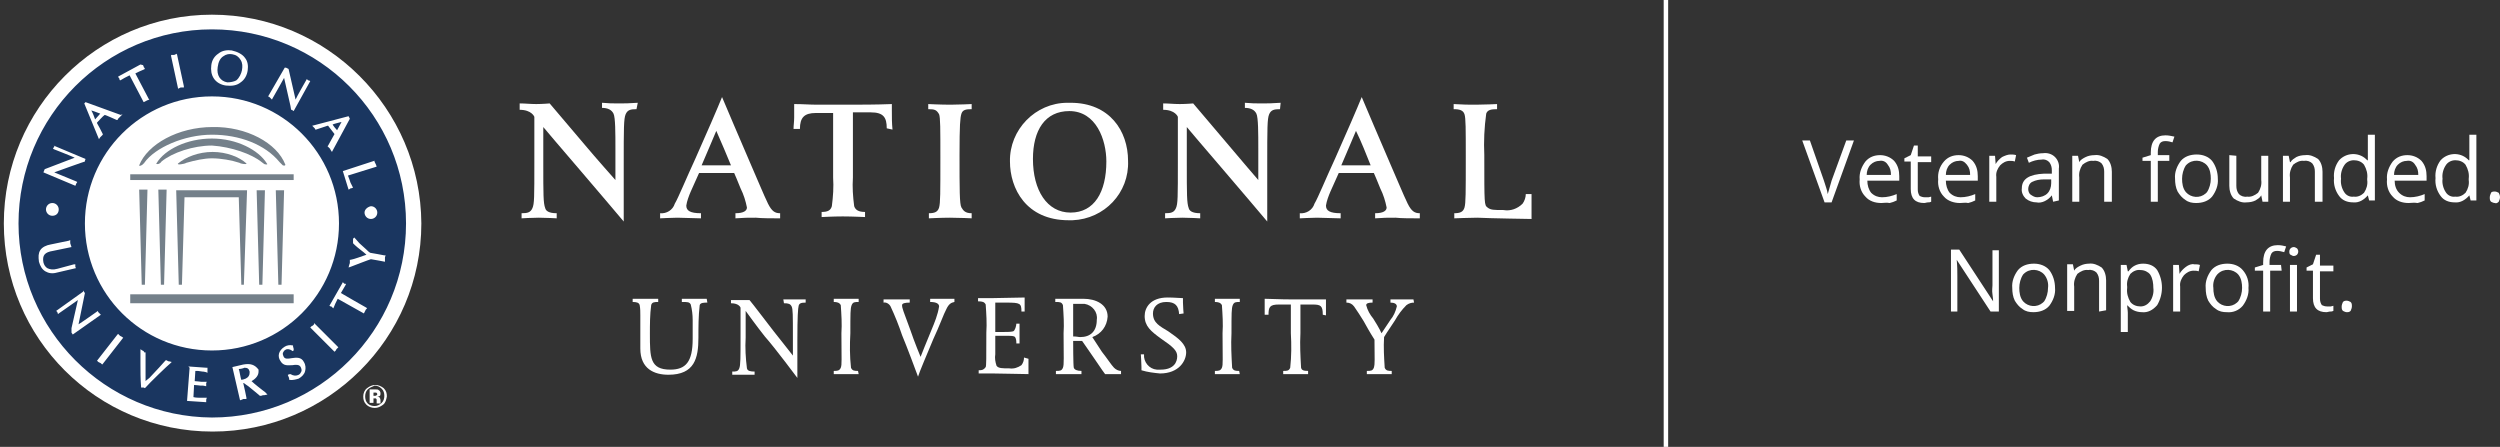 <!-- Generator: Adobe Illustrator 22.0.1, SVG Export Plug-In . SVG Version: 6.00 Build 0)  -->
<svg version="1.1" id="Layer_1" xmlns="http://www.w3.org/2000/svg" xmlns:xlink="http://www.w3.org/1999/xlink" x="0px" y="0px"
	 viewBox="0 0 391.6 70" style="enable-background:new 0 0 391.6 70;" xml:space="preserve">
<rect x="0" y="0" width="391.6" height="70" fill="#333333" stroke="none"/>
<style type="text/css">
	.st0{fill:#FFFFFF;}
	.st1{fill:#1A3660;}
	.st2{fill:#74808A;}
</style>
<title>Untitled-1</title>
<path class="st0" d="M99.7,17.1c-0.9,0-1.4,0.1-1.7,0.8s-0.3,2.2-0.3,7.9v8.9c0,0-4.9-5.8-7.4-8.7c-2-2.3-5.2-6.1-5.2-6.1
	s0,2.1,0,5.7c0,4.9,0,6.2,0.3,7c0.1,0.4,0.5,0.8,1.8,0.8v0.8c0,0-1.7-0.1-2.8-0.1s-2.7,0.1-2.7,0.1v-0.8c0.9,0,1.4-0.1,1.7-0.8
	s0.3-1.6,0.3-7.2c0-3.4,0-7.1,0-7.1s-0.4-1.1-2.3-1.1v-1c0.9,0,1.6,0.1,2.6,0.1s2.1-0.1,2.1-0.1l5.6,6.6c1.5,1.8,4.7,5.4,4.7,5.4
	s0-2.9,0-4.9c0-2.4,0-4.9-0.3-5.5s-0.9-0.9-1.8-0.9v-0.8c1.1,0.1,1.6,0.1,2.7,0.1c0.9,0,1.4,0,2.9-0.1L99.7,17.1z"/>
<path class="st0" d="M118.4,34.1c-1.3,0-1.9,0-3.2,0.1v-0.8c1.3,0,1.8-0.4,1.8-0.9c-0.2-1-0.5-2-1-3c-0.3-0.8-1-2.4-1-2.4h-5.5
	c0,0-0.8,1.8-1.3,2.9c-0.3,0.7-0.6,1.5-0.7,2.2c0,0.8,0.6,1.2,2.3,1.2v0.8l-3.7-0.1c-0.8,0-2.7,0.1-2.7,0.1v-0.8
	c1,0.1,2-0.5,2.3-1.5c0.5-0.8,1.9-4.2,3.2-7c1.7-3.8,3.6-8.2,4.2-9.7c0.4,1,3.2,7.5,4.4,10.3c0.8,1.8,2.2,5.2,2.8,6.4
	s1.1,1.5,1.9,1.5v0.8C121,34.2,119.3,34.2,118.4,34.1 M112.2,20.5c-0.1,0.3-1.8,4.2-2.3,5.4h4.6C113.9,24.4,112.9,22.1,112.2,20.5"
	/>
<path class="st0" d="M138.9,20.1c0-1.7-0.5-2.5-2.5-2.5h-2.8v10.2c-0.1,1.5,0,3,0.2,4.5c0.2,0.6,0.7,0.9,1.7,0.9v0.8
	c0,0-2-0.1-3.5-0.1s-3.3,0.1-3.3,0.1v-0.8c0.9,0,1.4-0.2,1.6-0.9c0.2-1.5,0.3-3,0.2-4.5V17.7h-2.7c-1.8,0-2.5,0.7-2.5,2.5h-1
	c0-0.6,0.1-1.1,0.1-1.8v-2.1c1.4,0,2.4,0.1,3.6,0.1s2.4,0,4.3,0c2.5,0,4.9,0,7.4-0.1c0,0.9,0,0.6,0,1c0,1.3,0,1.9,0.1,3L138.9,20.1z
	"/>
<path class="st0" d="M148.8,34.1c-1.4,0-3.3,0.1-3.3,0.1v-0.8c0.9,0,1.4-0.2,1.6-0.9s0.2-2.2,0.2-7.9c0-4.4,0-6.2-0.2-6.7
	c-0.4-0.7-0.7-0.8-1.7-0.8v-0.8c0,0,2,0.1,3.5,0.1c1.2,0,3.3-0.1,3.3-0.1v0.8c-0.9,0-1.4,0.1-1.6,0.7s-0.3,1.8-0.3,6.5
	c0,5.4,0,7.7,0.3,8.2s0.6,0.9,1.6,0.9v0.8C152.3,34.2,150.2,34.1,148.8,34.1"/>
<path class="st0" d="M167.4,34.5c-6.7,0-9.2-5-9.2-9.2c-0.1-5,4-9.2,9-9.2c0.2,0,0.3,0,0.5,0c6.1,0,9,4.4,9,9.1
	c0.2,5-3.7,9.1-8.7,9.3C167.8,34.5,167.6,34.5,167.4,34.5 M167.5,17.4c-3.8,0-5.7,3-5.7,7.5c0,4.9,2.2,8.4,5.9,8.4s5.6-3.2,5.6-8
	C173.3,21.9,171.7,17.4,167.5,17.4"/>
<path class="st0" d="M200.5,17.1c-0.9,0-1.4,0.1-1.7,0.8s-0.3,2.2-0.3,7.9v8.9c0,0-4.9-5.8-7.4-8.7c-2-2.3-5.2-6.1-5.2-6.1
	s0,2.1,0,5.7c0,4.9,0,6.2,0.3,7c0.1,0.4,0.5,0.8,1.8,0.8v0.8c0,0-1.7-0.1-2.8-0.1s-2.7,0.1-2.7,0.1v-0.8c0.9,0,1.4-0.1,1.7-0.8
	s0.3-1.6,0.3-7.2c0-3.4,0-7.1,0-7.1s-0.4-1.1-2.3-1.1v-1c0.9,0,1.6,0.1,2.6,0.1s2.1-0.1,2.1-0.1l5.6,6.6c1.5,1.8,4.6,5.4,4.6,5.4
	s0-2.9,0-4.9c0-2.4,0-4.9-0.3-5.5s-0.9-0.9-1.8-0.9v-0.8c1.1,0.1,1.6,0.1,2.7,0.1c0.9,0,1.4,0,2.9-0.1L200.5,17.1z"/>
<path class="st0" d="M218.6,34.1c-1.3,0-1.9,0-3.2,0.1v-0.8c1.3,0,1.8-0.4,1.8-0.9c-0.2-1-0.5-2-1-3c-0.3-0.8-1-2.4-1-2.4h-5.5
	c0,0-0.8,1.8-1.3,2.9c-0.3,0.7-0.6,1.5-0.7,2.2c0,0.8,0.6,1.2,2.3,1.2v0.8l-3.7-0.1c-0.8,0-2.7,0.1-2.7,0.1v-0.8
	c1,0.1,2-0.5,2.3-1.5c0.5-0.8,1.9-4.2,3.2-7c1.7-3.8,3.6-8.2,4.2-9.7c0.4,1,3.2,7.5,4.4,10.3c0.8,1.8,2.2,5.2,2.8,6.4
	s1.1,1.5,1.9,1.5v0.8C221.2,34.2,219.4,34.2,218.6,34.1 M212.4,20.5c-0.1,0.3-1.8,4.2-2.3,5.4h4.6C214.1,24.4,213.2,22.1,212.4,20.5
	"/>
<path class="st0" d="M231.4,34.1c-1.1,0-3.6,0.1-3.6,0.1v-0.8c0.9,0,1.4-0.2,1.6-0.9s0.2-2.2,0.2-7.9c0-4.4,0-6.1-0.2-6.7
	s-0.7-0.8-1.7-0.8v-0.8c1.6,0.1,2.3,0.1,3.5,0.1s3.3-0.1,3.3-0.1v0.8c-0.9,0-1.5,0.1-1.7,0.7c-0.3,2.2-0.4,4.3-0.3,6.5
	c0,7.8,0,7.8,0.5,8.2s1,0.4,2.5,0.4c1.1,0.2,2.2-0.2,3-1c0.3-0.4,0.5-1,0.5-1.5h0.9c0,1,0,1.4,0,2.7c0,0.4,0,1.2,0,1.2
	S233.3,34.2,231.4,34.1"/>
<path class="st0" d="M110.8,47.4c-0.5,0-1.1,0-1.2,0.4c-0.2,1.7-0.2,3.4-0.2,5.1c0,3.2-0.6,5.8-4.7,5.8c-2.2,0-4.4-0.9-4.4-4.1v-5.2
	c0-0.5,0-1.1-0.1-1.6c-0.1-0.4-0.5-0.5-1.1-0.5v-0.5c0.7,0,1.1,0,2,0s1.4,0,2,0v0.5c-0.5,0-1,0-1.1,0.5c-0.2,1.5-0.2,3-0.2,4.5
	c0,3.7,0,5.6,3.2,5.6c2.4,0,3.5-1.2,3.5-4.8v-3c0-0.8-0.1-1.6-0.3-2.4c-0.2-0.4-0.5-0.4-1.4-0.4v-0.5c0.6,0,1.2,0,2.1,0
	c1,0,1.3,0,1.8,0L110.8,47.4z"/>
<path class="st0" d="M122.7,46.9c0.7,0,1,0,1.7,0c0.4,0,1.1,0,1.8,0v0.5c-0.7,0-1,0.1-1.1,0.5s-0.2,1.6-0.2,5.4c0,2.9,0,3.5,0,5.9
	c0,0-3.5-4.7-5.1-6.5c-1.2-1.5-3-4-3-4s0,0.8,0,4.2c-0.1,1.6,0,3.2,0.2,4.8c0.1,0.4,0.5,0.5,1.2,0.5v0.5c-0.5,0-1,0-1.7,0
	s-1.3,0-1.8,0v-0.5c0.6,0,0.9,0,1.1-0.5s0.2-1.6,0.2-5.3v-4.2c0,0-0.2-0.7-1.5-0.7v-0.5c0.6,0,1,0,1.5,0s0.9,0,1.4,0
	c0.6,0.7,2.4,3.1,3.8,4.9c0.9,1.1,1.8,2.3,3,3.8c0-0.1,0-0.4,0-2.9c0-3.5,0-4.4-0.2-4.8s-0.5-0.5-1.2-0.5L122.7,46.9z"/>
<path class="st0" d="M134.5,58.6c-1,0-1.3,0-2,0c-0.5,0-1,0-1.9,0v-0.5c0.5,0,0.9,0,1.1-0.5s0.1-1.2,0.1-5.4c0.1-1.5,0-2.9-0.1-4.4
	c-0.2-0.4-0.6-0.5-1.1-0.5v-0.5c0.9,0,1.2,0,2,0c0.5,0,1,0,1.9,0v0.5c-0.6,0-0.9,0-1.1,0.5s-0.2,1.3-0.2,4.4
	c-0.1,1.8-0.1,3.6,0.1,5.4c0.2,0.5,0.6,0.5,1.1,0.5L134.5,58.6z"/>
<path class="st0" d="M148.2,48.5c-0.3,0.5-1.1,2.7-2,4.6c-1,2.4-2.2,5.2-2.4,5.9c-0.3-0.8-1.7-4.6-2.5-6.5c-0.5-1.5-1.1-3-1.8-4.5
	c-0.2-0.4-0.7-0.7-1.1-0.6v-0.5c0.6,0,1.2,0,2,0s1.7,0,2.1,0v0.5c-0.7,0-1.2,0.1-1.2,0.4c0,0.5,0.2,0.9,1.3,3.9
	c0.6,1.8,1.6,4.2,1.6,4.2s1.1-2.8,1.7-4.2c0.5-1.2,1-2.4,1.2-3.7c0-0.4-0.4-0.7-1.4-0.7v-0.5c0.5,0,1.7,0,2,0c0.7,0,1.4,0,1.8,0v0.5
	C149,47.4,148.6,47.6,148.2,48.5"/>
<path class="st0" d="M161.1,56.2c0,0,0,0.6,0,1.8c0,0.2,0,0.6,0,0.6c-1,0-4.2-0.1-5.5-0.1c-1,0-1.8,0-2.3,0v-0.5
	c0.6,0,0.8-0.1,1.1-0.5c0.1-0.2,0.1-1.4,0.1-5.4c0.1-1.5,0-2.9-0.1-4.4c-0.2-0.4-0.5-0.5-1.2-0.5v-0.5c0.5,0,1.3,0,2.1,0
	c0.6,0,4.5-0.1,5.2-0.1c0,0,0,0.6,0,0.9c0,0.7,0,1.3,0,1.3H160c0-1.3-0.2-1.4-2.4-1.4c-0.6,0-1.3,0-1.7,0V52h1.4c0.5,0,1,0,1.4-0.1
	c0.3-0.1,0.5-0.9,0.5-1.2h0.5c0,0.2,0,0.9,0,1.5s0,1.5,0,1.6h-0.5c0-0.3,0-0.7-0.2-1c-0.2-0.2-0.5-0.2-1.6-0.2c-0.6,0-1,0-1.5,0v2.9
	c-0.1,0.6,0,1.2,0.2,1.8c0.3,0.4,0.9,0.4,2,0.4c0.7,0.1,1.3-0.1,1.9-0.5c0.3-0.4,0.4-0.8,0.4-1.2L161.1,56.2z"/>
<path class="st0" d="M173.1,58.6c0,0-0.6-0.8-1.8-2.6c-0.5-0.7-1.5-2.2-1.8-2.6c-0.5,0-0.9,0-1.4,0c0,0,0,3.9,0.1,4.2
	s0.5,0.5,1.2,0.5v0.5c-0.4,0-1,0-2,0c-0.9,0-1.5,0-2,0v-0.5c0.6,0,0.9,0,1.1-0.5s0.1-1.6,0.1-5.4c0.1-1.5,0-2.9-0.1-4.4
	c-0.2-0.5-0.5-0.5-1.2-0.5v-0.5c0.5,0,1.2,0,2.1,0s1.5,0,2.3,0c2,0,3.8,0.9,3.8,2.8c-0.1,1.5-1,2.7-2.4,3.2c0.5,0.8,1,1.5,1.5,2.3
	c0.8,1,1.5,2.1,1.9,2.5c0.3,0.3,0.7,0.5,1.1,0.5v0.5L173.1,58.6z M168.1,52.7c0.6,0,0.8,0.1,1.1,0.1c1.6,0,2.6-0.9,2.6-2.7
	c0.2-1.2-0.7-2.3-1.9-2.5c-0.2,0-0.4,0-0.6,0c-0.6,0-1.2,0-1.2,0V52.7z"/>
<path class="st0" d="M184.7,49.2c-0.1-1.3-0.6-1.9-2-1.9c-1.5,0-2.1,0.9-2.1,1.8c0,1.5,1.1,2,2.4,2.8c1.6,1.1,2.8,2,2.8,3.3
	s-1.1,3.3-4.1,3.3c-1-0.1-1.9-0.2-2.9-0.5c0,0,0-0.3,0-0.5c0-0.6-0.1-2-0.1-2h0.5c-0.1,1.2,0.8,2.3,2,2.4c0.2,0,0.4,0,0.6,0
	c2.1,0,2.6-1.2,2.6-2.1s-0.7-1.5-2.6-2.8c-1.5-1.1-2.5-1.9-2.5-3.5c0-1.3,0.9-2.9,3.6-2.9c1.1,0,1.9,0.1,2.4,0.1c0,0,0,0.4,0,0.7
	c0,0.6,0.1,1.7,0.1,1.7L184.7,49.2z"/>
<path class="st0" d="M194.2,58.6c-1,0-1.3,0-2,0c-0.5,0-1,0-1.9,0v-0.5c0.5,0,0.9,0,1.1-0.5s0.1-1.2,0.1-5.4c0.1-1.5,0-2.9-0.1-4.4
	c-0.2-0.4-0.6-0.5-1.1-0.5v-0.5c0.9,0,1.2,0,2,0c0.5,0,1,0,1.9,0v0.5c-0.6,0-0.9,0-1.1,0.5s-0.2,1.3-0.2,4.4c-0.1,1.8,0,3.6,0.1,5.4
	c0.2,0.5,0.6,0.5,1.1,0.5L194.2,58.6z"/>
<path class="st0" d="M207.2,49.3c0-1.4-0.3-1.6-1.6-1.6h-1.9v4.5c-0.1,1.8,0,3.6,0.1,5.4c0.1,0.4,0.4,0.5,1.1,0.5v0.5
	c-0.6,0-1,0-1.9,0H201v-0.5c0.6,0,0.9,0,1.1-0.5c0.2-1.8,0.2-3.6,0.1-5.4c0-2.1,0-3.1,0-4.5h-1.9c-1.4,0-1.6,0.4-1.6,1.6h-0.6
	c0-0.4,0-1,0-1.5c0-0.2,0-0.6,0-1c1.1,0,2.1,0.1,4.5,0.1c1,0,2.1,0,3,0h2.1c0,0.5,0,0.7,0,1c0,0.7,0,1.1,0,1.5L207.2,49.3z"/>
<path class="st0" d="M221.5,47.4c-0.4,0-0.8,0.1-1.2,0.4c-0.7,0.7-1.3,1.5-1.8,2.4c-0.5,0.8-1.1,1.6-1.7,2.6c-0.1,1.6,0,3.2,0.1,4.8
	c0.2,0.5,0.6,0.5,1.1,0.5v0.5c-0.5,0-1.2,0-2,0s-1.4,0-1.9,0v-0.5c0.6,0,0.9,0,1.1-0.5c0.2-0.7,0.1-1.2,0.1-4.4
	c-0.3-0.5-0.6-0.9-1.7-2.9c-0.5-0.8-1-1.6-1.5-2.3c-0.3-0.4-0.7-0.6-1.2-0.6v-0.5c0.4,0,1.6,0,2.5,0s1.1,0,1.6,0v0.5
	c-0.6,0-1,0.1-1,0.4c0.2,0.8,0.6,1.5,1.1,2.1c0.2,0.3,1,1.6,1.3,2.3c0.7-1,0.9-1.4,1.4-2.1c0.5-0.6,0.8-1.3,1-2.1
	c0-0.4-0.4-0.6-1-0.6v-0.5c0.5,0,1,0,2,0c0.7,0,1,0,1.6,0L221.5,47.4z"/>
<path class="st0 hide-mobile" d="M289.2,22h1.2l-3.5,9.7h-1.1l-3.5-9.7h1.2l2.2,6.3c0.2,0.7,0.5,1.4,0.6,2.1c0.2-0.7,0.4-1.4,0.6-2.1L289.2,22z"
	/>
<path class="st0 hide-mobile" d="M294.7,31.8c-1,0-1.9-0.3-2.5-1c-0.7-0.7-1-1.7-0.9-2.7c-0.1-1,0.3-2,0.9-2.8c0.6-0.7,1.4-1,2.3-1
	c0.8,0,1.6,0.3,2.2,0.9c0.6,0.7,0.8,1.5,0.8,2.4v0.7h-5c0,0.7,0.2,1.4,0.6,1.9c0.5,0.5,1.1,0.7,1.7,0.7c0.8,0,1.6-0.2,2.3-0.5v1
	c-0.4,0.2-0.7,0.3-1.1,0.4C295.5,31.7,295.1,31.8,294.7,31.8z M294.4,25.2c-0.5,0-1,0.2-1.4,0.6c-0.4,0.4-0.6,1-0.6,1.6h3.8
	c0-0.6-0.1-1.1-0.5-1.6C295.4,25.3,294.9,25.1,294.4,25.2z"/>
<path class="st0 hide-mobile" d="M301.5,30.9c0.2,0,0.4,0,0.6,0l0.4-0.1v0.8c-0.2,0.1-0.3,0.1-0.5,0.1c-0.2,0-0.4,0.1-0.6,0.1
	c-1.4,0-2.1-0.7-2.1-2.2v-4.3h-1v-0.5l1-0.5l0.5-1.5h0.6v1.7h2.1v0.9h-2.1v4.3c0,0.4,0.1,0.7,0.3,1
	C300.9,30.8,301.2,30.9,301.5,30.9z"/>
<path class="st0 hide-mobile" d="M307,31.8c-0.9,0-1.9-0.3-2.5-1c-0.7-0.7-1-1.7-0.9-2.7c-0.1-1,0.2-2,0.9-2.8c0.6-0.7,1.4-1,2.3-1
	c0.8,0,1.6,0.3,2.2,0.9c0.6,0.7,0.8,1.5,0.8,2.4v0.7h-5c0,0.7,0.2,1.4,0.6,1.9c0.5,0.5,1.1,0.7,1.7,0.7c0.8,0,1.6-0.2,2.3-0.5v1
	c-0.4,0.2-0.7,0.3-1.1,0.4C307.9,31.7,307.5,31.8,307,31.8z M306.8,25.2c-0.5,0-1,0.2-1.4,0.6c-0.4,0.4-0.6,1-0.6,1.6h3.8
	c0-0.6-0.1-1.1-0.5-1.6C307.7,25.3,307.3,25.1,306.8,25.2z"/>
<path class="st0 hide-mobile" d="M314.9,24.2c0.3,0,0.6,0,0.9,0.1l-0.2,1c-0.3-0.1-0.5-0.1-0.8-0.1c-0.6,0-1.1,0.3-1.5,0.7
	c-0.4,0.5-0.7,1.1-0.6,1.8v3.9h-1.1v-7.2h0.9l0.1,1.3h0c0.2-0.4,0.6-0.8,1-1.1C314,24.4,314.5,24.2,314.9,24.2z"/>
<path class="st0 hide-mobile" d="M321.6,31.6l-0.2-1h0c-0.3,0.4-0.7,0.7-1.1,0.9c-0.4,0.2-0.9,0.3-1.3,0.2c-0.6,0-1.2-0.2-1.7-0.6
	c-0.4-0.4-0.7-1-0.6-1.6c0-1.5,1.2-2.2,3.5-2.3h1.2v-0.5c0-0.5-0.1-0.9-0.4-1.3c-0.3-0.3-0.7-0.5-1.2-0.4c-0.7,0-1.4,0.2-2,0.5
	l-0.3-0.8c0.4-0.2,0.8-0.3,1.2-0.5c0.4-0.1,0.8-0.2,1.3-0.2c0.7-0.1,1.4,0.1,1.9,0.6c0.5,0.5,0.7,1.2,0.6,1.8v5L321.6,31.6z
	 M319.1,30.9c0.6,0,1.2-0.2,1.6-0.6c0.4-0.4,0.6-1,0.6-1.6v-0.6h-1.1c-0.7,0-1.3,0.1-1.9,0.4c-0.4,0.2-0.6,0.7-0.6,1.1
	c0,0.3,0.1,0.7,0.4,0.9C318.4,30.7,318.7,30.9,319.1,30.9z"/>
<path class="st0 hide-mobile" d="M329.6,31.6v-4.7c0-0.5-0.1-0.9-0.4-1.3c-0.3-0.3-0.8-0.5-1.3-0.4c-0.6-0.1-1.2,0.2-1.7,0.6
	c-0.4,0.6-0.6,1.3-0.5,2v3.8h-1.1v-7.2h0.9l0.2,1h0c0.2-0.4,0.6-0.6,1-0.8c0.4-0.2,0.9-0.3,1.4-0.3c0.7-0.1,1.4,0.2,2,0.6
	c0.5,0.5,0.7,1.3,0.7,2v4.7L329.6,31.6z"/>
<path class="st0 hide-mobile" d="M339.8,25.2h-1.8v6.4h-1.1v-6.4h-1.3v-0.5l1.3-0.4v-0.4c0-1.8,0.8-2.7,2.3-2.7c0.5,0,0.9,0.1,1.4,0.2l-0.3,0.9
	c-0.3-0.1-0.7-0.2-1.1-0.2c-0.4,0-0.7,0.1-0.9,0.4c-0.2,0.4-0.3,0.9-0.3,1.3v0.5h1.8V25.2z"/>
<path class="st0 hide-mobile" d="M347.4,28c0.1,1-0.3,2-0.9,2.8c-0.6,0.7-1.5,1-2.5,1c-0.6,0-1.2-0.1-1.7-0.5c-0.5-0.3-0.9-0.8-1.2-1.3
	c-0.3-0.6-0.4-1.3-0.4-2c-0.1-1,0.3-2,0.9-2.8c0.6-0.7,1.5-1,2.5-1c0.9,0,1.8,0.3,2.4,1C347.1,26,347.4,27,347.4,28z M341.8,28
	c0,0.7,0.1,1.5,0.6,2.1c0.8,0.9,2.2,1,3.1,0.2c0.1-0.1,0.1-0.1,0.2-0.2c0.4-0.6,0.6-1.4,0.6-2.1c0-0.7-0.1-1.5-0.6-2.1
	c-0.8-0.9-2.3-1-3.2-0.1c0,0-0.1,0.1-0.1,0.1C342,26.5,341.8,27.3,341.8,28z"/>
<path class="st0 hide-mobile" d="M350.3,24.4v4.7c0,0.5,0.1,0.9,0.4,1.3c0.3,0.3,0.8,0.5,1.3,0.4c0.6,0.1,1.2-0.2,1.7-0.6c0.4-0.6,0.6-1.3,0.5-2
	v-3.8h1.1v7.2h-0.9l-0.2-1h0c-0.2,0.4-0.6,0.6-0.9,0.8c-0.4,0.2-0.9,0.3-1.4,0.3c-0.7,0.1-1.4-0.2-2-0.6c-0.5-0.5-0.7-1.3-0.7-2
	v-4.8L350.3,24.4z"/>
<path class="st0 hide-mobile" d="M362.6,31.6v-4.7c0-0.5-0.1-0.9-0.4-1.3c-0.3-0.3-0.8-0.5-1.3-0.4c-0.6-0.1-1.2,0.2-1.7,0.6
	c-0.4,0.6-0.6,1.3-0.5,2v3.8h-1.1v-7.2h0.9l0.2,1h0.1c0.2-0.4,0.6-0.6,0.9-0.8c0.4-0.2,0.9-0.3,1.4-0.3c0.7-0.1,1.4,0.2,2,0.6
	c0.5,0.5,0.7,1.3,0.7,2v4.7L362.6,31.6z"/>
<path class="st0 hide-mobile" d="M370.9,30.6L370.9,30.6c-0.6,0.7-1.4,1.2-2.3,1.1c-0.9,0-1.7-0.3-2.2-1c-0.6-0.8-0.9-1.8-0.8-2.8
	c-0.1-1,0.2-2,0.8-2.8c1.1-1.2,3-1.3,4.2-0.2c0.1,0.1,0.2,0.2,0.2,0.2h0.1v-0.5v-0.5v-3h1.1v10.3h-0.9L370.9,30.6z M368.7,30.8
	c0.6,0.1,1.2-0.2,1.6-0.6c0.4-0.6,0.6-1.3,0.5-2V28c0.1-0.8-0.1-1.5-0.5-2.2c-0.4-0.5-1-0.7-1.6-0.7c-0.6,0-1.2,0.3-1.5,0.8
	c-0.4,0.6-0.6,1.4-0.5,2.1c-0.1,0.7,0.1,1.5,0.5,2.1C367.5,30.6,368.1,30.9,368.7,30.8z"/>
<path class="st0 hide-mobile" d="M377.3,31.8c-1,0-1.9-0.3-2.5-1c-0.7-0.7-1-1.7-0.9-2.7c-0.1-1,0.3-2,0.9-2.8c0.6-0.7,1.4-1,2.3-1
	c0.8,0,1.6,0.3,2.2,0.9c0.6,0.7,0.8,1.5,0.8,2.4v0.7h-5c0,0.7,0.2,1.4,0.7,1.9c0.5,0.5,1.1,0.7,1.7,0.7c0.8,0,1.6-0.2,2.3-0.5v1
	c-0.4,0.2-0.7,0.3-1.1,0.4C378.1,31.7,377.7,31.8,377.3,31.8z M377,25.2c-0.5,0-1,0.2-1.4,0.6c-0.4,0.4-0.6,1-0.6,1.6h3.8
	c0-0.6-0.1-1.1-0.5-1.6C378,25.3,377.5,25.1,377,25.2z"/>
<path class="st0 hide-mobile" d="M386.8,30.6L386.8,30.6c-0.6,0.7-1.4,1.2-2.3,1.1c-0.9,0-1.7-0.3-2.2-1c-0.6-0.8-0.9-1.8-0.8-2.8
	c-0.1-1,0.2-2,0.8-2.8c1.1-1.2,3-1.3,4.2-0.2c0.1,0.1,0.2,0.2,0.2,0.2h0.1v-0.5v-0.5v-3h1.1v10.3H387L386.8,30.6z M384.6,30.8
	c0.6,0.1,1.2-0.2,1.6-0.6c0.4-0.6,0.6-1.3,0.5-2V28c0.1-0.8-0.1-1.5-0.5-2.2c-0.4-0.5-1-0.7-1.6-0.7c-0.6,0-1.2,0.3-1.5,0.8
	c-0.4,0.6-0.6,1.4-0.5,2.1c-0.1,0.7,0.1,1.5,0.5,2.1C383.4,30.6,384,30.9,384.6,30.8L384.6,30.8z"/>
<path class="st0 hide-mobile" d="M390,30.9c0-0.2,0.1-0.5,0.2-0.7c0.1-0.2,0.4-0.2,0.6-0.2c0.2,0,0.4,0.1,0.6,0.2c0.1,0.2,0.2,0.4,0.2,0.7
	c0,0.2-0.1,0.5-0.2,0.7c-0.2,0.2-0.4,0.3-0.6,0.2c-0.2,0-0.4-0.1-0.6-0.2C390,31.4,390,31.2,390,30.9z"/>
<path class="st0 hide-mobile" d="M313.1,48.8h-1.3l-5.3-8.1h0c0.1,1,0.1,1.8,0.1,2.6v5.5h-1v-9.7h1.3l5.3,8.1h0c0-0.1,0-0.5-0.1-1.1s0-1.1,0-1.4
	v-5.5h1L313.1,48.8z M321.9,45.1c0.1,1-0.3,2-0.9,2.8c-0.6,0.7-1.5,1-2.5,1c-0.6,0-1.2-0.1-1.7-0.5c-0.5-0.3-0.9-0.8-1.2-1.3
	c-0.3-0.6-0.4-1.3-0.4-2c-0.1-1,0.3-2,0.9-2.8c0.6-0.7,1.5-1,2.5-1c0.9,0,1.8,0.3,2.4,1C321.6,43.1,321.9,44.1,321.9,45.1z
	 M316.3,45.1c0,0.7,0.1,1.5,0.6,2.1c0.8,0.9,2.2,1,3.1,0.2c0.1-0.1,0.1-0.1,0.2-0.2c0.4-0.6,0.6-1.4,0.6-2.1
	c0.1-0.7-0.1-1.5-0.6-2.1c-0.8-0.9-2.3-1-3.2-0.1c0,0-0.1,0.1-0.1,0.1C316.5,43.6,316.3,44.4,316.3,45.1z M328.8,48.8V44
	c0-0.5-0.1-0.9-0.4-1.3c-0.3-0.3-0.8-0.5-1.3-0.4c-0.6-0.1-1.2,0.2-1.7,0.6c-0.4,0.6-0.6,1.3-0.5,2v3.8h-1.1v-7.3h0.9l0.2,1h0
	c0.2-0.4,0.6-0.6,1-0.8c0.4-0.2,0.9-0.3,1.3-0.3c0.7-0.1,1.4,0.2,2,0.6c0.5,0.5,0.7,1.3,0.7,2v4.7L328.8,48.8z M335.5,48.9
	c-0.4,0-0.9-0.1-1.3-0.3c-0.4-0.2-0.7-0.5-1-0.8h0c0,0.4,0.1,0.8,0.1,1.2v3h-1.1V41.5h0.9l0.2,1h0.1c0.3-0.4,0.6-0.7,1-0.9
	c0.4-0.2,0.8-0.3,1.3-0.3c0.9,0,1.7,0.3,2.2,1c1,1.7,1,3.8,0,5.5C337.2,48.6,336.4,49,335.5,48.9L335.5,48.9z M335.3,42.3
	c-0.6-0.1-1.2,0.2-1.6,0.6c-0.4,0.6-0.6,1.3-0.5,2v0.2c-0.1,0.8,0.1,1.5,0.5,2.2c0.4,0.5,1,0.7,1.6,0.7c0.6,0,1.1-0.3,1.5-0.8
	c0.4-0.6,0.6-1.4,0.5-2.1c0-0.7-0.1-1.5-0.5-2.1C336.5,42.6,335.9,42.3,335.3,42.3L335.3,42.3z M343.7,41.4c0.3,0,0.6,0,0.9,0.1
	l-0.2,1c-0.3-0.1-0.5-0.1-0.8-0.1c-0.6,0-1.1,0.3-1.5,0.7c-0.4,0.5-0.7,1.1-0.6,1.8v3.9h-1.1v-7.3h0.9l0.1,1.4l0,0
	c0.2-0.4,0.6-0.8,1-1.1C342.8,41.5,343.3,41.3,343.7,41.4L343.7,41.4z M352.2,45.1c0.1,1-0.3,2-0.9,2.8c-0.6,0.7-1.5,1.1-2.5,1
	c-0.6,0-1.2-0.1-1.7-0.5c-0.5-0.3-0.9-0.8-1.2-1.3c-0.3-0.6-0.4-1.3-0.4-2c-0.1-1,0.3-2,0.9-2.8c0.6-0.7,1.5-1,2.5-1
	c0.9,0,1.8,0.3,2.4,1C352,43.1,352.3,44.1,352.2,45.1L352.2,45.1z M346.7,45.1c0,0.7,0.1,1.5,0.6,2.1c0.8,0.9,2.2,1,3.1,0.2
	c0.1-0.1,0.1-0.1,0.2-0.2c0.4-0.6,0.6-1.4,0.6-2.1c0-0.7-0.1-1.5-0.6-2.1c-0.8-0.9-2.3-1-3.2-0.1c0,0-0.1,0.1-0.1,0.1
	C346.8,43.6,346.6,44.4,346.7,45.1L346.7,45.1z M357.4,42.4h-1.8v6.4h-1.1v-6.4h-1.3v-0.5l1.3-0.4v-0.4c0-1.8,0.8-2.7,2.3-2.7
	c0.5,0,0.9,0.1,1.3,0.2l-0.3,0.9c-0.4-0.1-0.7-0.2-1.1-0.2c-0.4,0-0.7,0.1-0.9,0.4c-0.2,0.4-0.3,0.9-0.3,1.3v0.5h1.8L357.4,42.4z
	 M358.6,39.5c0-0.2,0-0.4,0.2-0.6c0.1-0.1,0.3-0.2,0.5-0.2c0.2,0,0.3,0.1,0.5,0.2c0.1,0.1,0.2,0.3,0.2,0.5c0,0.2-0.1,0.4-0.2,0.5
	c-0.1,0.1-0.3,0.2-0.5,0.2c-0.2,0-0.3-0.1-0.5-0.2C358.7,39.9,358.6,39.7,358.6,39.5L358.6,39.5z M359.8,48.8h-1.1v-7.3h1.1V48.8z
	 M364.5,48c0.2,0,0.4,0,0.6,0l0.4-0.1v0.8c-0.2,0.1-0.3,0.1-0.5,0.1c-0.2,0-0.4,0.1-0.6,0.1c-1.4,0-2.1-0.7-2.1-2.2v-4.3h-1v-0.5
	l1-0.5l0.5-1.5h0.6v1.7h2.1v0.9h-2.1v4.3c0,0.4,0.1,0.7,0.3,1C363.9,47.9,364.2,48,364.5,48L364.5,48z M366.8,48
	c0-0.2,0.1-0.5,0.2-0.7c0.2-0.2,0.4-0.2,0.6-0.2c0.2,0,0.4,0.1,0.6,0.2c0.2,0.2,0.2,0.4,0.2,0.7c0,0.2-0.1,0.5-0.2,0.7
	c-0.2,0.2-0.4,0.2-0.6,0.2c-0.2,0-0.4-0.1-0.6-0.2C366.8,48.5,366.8,48.3,366.8,48L366.8,48z"/>
<rect x="260.6" class="st0 hide-mobile" width="0.7" height="70"/>
<g>
	<g>
		<path class="st0" d="M33.2,2.3C15.2,2.3,0.6,17,0.6,35c0,18,14.6,32.6,32.7,32.6c18,0,32.7-14.6,32.7-32.6
			C65.9,17,51.2,2.3,33.2,2.3z"/>
		<path class="st1" d="M33.2,4.6C50,4.6,63.6,18.2,63.6,35c0,16.8-13.6,30.4-30.4,30.4C16.5,65.3,2.9,51.7,2.9,35
			C2.9,18.2,16.5,4.6,33.2,4.6z M13.3,35c0,11,8.9,19.9,19.9,19.9c11,0,19.9-8.9,19.9-19.9c0-11-8.9-19.9-19.9-19.9
			C22.2,15.1,13.3,24,13.3,35z M10.8,37.7l-2.9,0.6c-0.6,0.1-1.3,0.4-1.6,0.9c-0.3,0.5-0.3,1-0.2,1.8c0.2,0.7,0.5,1.2,1,1.5
			c0.5,0.3,1.1,0.4,1.8,0.2l3-0.7l-0.1-0.2l0-0.1l0-0.1l0-0.2l-0.2,0L9,42.1c-0.7,0.2-1.2,0.1-1.6-0.1c-0.3-0.2-0.5-0.5-0.6-0.9
			c-0.2-1.1,0.2-1.6,1.5-1.8l2.9-0.6l-0.1-0.3L11,38.1l0-0.2l0-0.3L10.8,37.7z M13,45.7l-4.2,3l0.2,0.2L9,49L9,49l0.1,0.2l0.1-0.1
			c0,0,2.6-1.8,3-2.1c-0.1,0.5-1,4.4-1,4.4L11.2,52l0,0.1l0.2,0.3l4.4-3.1l-0.2-0.2L15.5,49l-0.1-0.1l-0.1-0.2l-0.1,0.1
			c0,0-2.4,1.7-2.9,2c0.1-0.5,1-4.9,1-4.9l-0.3-0.4L13,45.7z M18.4,52.4l-3.2,4.1l0.2,0.2l0.2,0.1l0.2,0.1l0.2,0.2l0.1-0.1l3.2-4.1
			L19,52.7l-0.2-0.1l-0.1-0.1l-0.2-0.2L18.4,52.4z M22,55c0,0.3,0,1,0,1.9c0,1.1,0,2.6,0.1,3.7l0,0.1l0.2,0l0.1,0c0,0,0.1,0,0.1,0
			l0.2,0.1l0.1-0.1c0.6-0.7,3.5-3.5,3.9-3.8l0.2-0.2l-0.4-0.1l-0.1,0l-0.2-0.1l-0.2-0.1l-0.1,0.1l-0.1,0.1c0,0-0.9,1-0.9,1
			c0,0-1.5,1.6-1.5,1.6l-0.5,0.4c0,0,0,0-0.1,0.1c0-0.4,0-2.2,0-2.2l0-1.4l0-0.8v-0.1l-0.1,0l-0.1,0L22.5,55l-0.2-0.1l-0.3-0.2
			L22,55z M29.7,57.6l-0.4,5.2l3,0.2l0-0.2l0-0.1l0-0.1l0.1-0.3l-0.2,0c-0.2,0-0.4,0-0.7,0l-0.3,0c0,0-0.6,0-0.9-0.1
			c0-0.2,0.1-1.6,0.1-1.9c0.2,0,1,0.1,1,0.1l0.4,0l0.5,0.1l0-0.2l0-0.1v-0.1l0-0.1l0.1-0.2h-0.2l-0.3,0l-0.4,0c0,0-0.8-0.1-1-0.1
			c0-0.2,0.1-1.3,0.1-1.6c0.2,0,0.4,0,0.4,0l0,0l0.7,0.1c0.3,0,0.5,0.1,0.6,0.1l0.2,0.1l0-0.3l0-0.1l0-0.1l0-0.3l-0.2,0l-2.8-0.2
			L29.7,57.6z M38.1,57.1l-1.7,0.4l1.2,5.2l0.3-0.1l0.2-0.1l0.2,0l0.3,0l0-0.2c0,0-0.4-2-0.5-2.3c0,0,0,0,0.1,0
			c0.1,0.1,0.7,0.5,0.7,0.5c0,0,1.1,0.9,1.1,0.9c0,0,0.6,0.5,0.6,0.5l0.1,0.1l0.1,0l0.1,0l0.3-0.1l0.2,0l0.5-0.1l-0.2-0.2l-0.2-0.2
			c0,0-0.4-0.3-0.4-0.3s-1.3-1-1.7-1.4c0.7-0.4,1.1-0.9,1.1-1.5c0-0.1,0-0.2,0-0.3C39.9,57.1,39.2,56.9,38.1,57.1z M38.3,57.6
			c0.5,0,0.7,0.2,0.8,0.6c0,0.1,0,0.1,0,0.2c0,0.4-0.2,0.7-0.6,0.9c-0.2,0.1-0.6,0.2-0.7,0.2c-0.1-0.2-0.3-1.5-0.4-1.7
			C37.7,57.8,38.1,57.7,38.3,57.6z M44.6,54.3L44.6,54.3c-0.5,0.3-0.8,0.7-0.9,1.1c-0.1,0.4,0,0.8,0.2,1.1c0.5,0.9,1.2,0.7,1.9,0.7
			c0.6-0.1,1.1-0.1,1.3,0.3c0.1,0.2,0.2,0.5,0.1,0.7c-0.1,0.2-0.2,0.4-0.4,0.5c-0.4,0.2-0.8,0.2-1.3-0.1l-0.1,0l-0.3,0.1l0,0.1
			c0.1,0.2,0.2,0.4,0.2,0.6l0,0.1l0.1,0c0.4,0.1,1.1-0.1,1.4-0.2c0.5-0.3,0.9-0.7,1-1.2c0.1-0.4,0.1-0.9-0.2-1.4
			c-0.4-0.8-1.2-0.7-1.9-0.6c-0.6,0.1-1.1,0.2-1.3-0.3c-0.1-0.2-0.1-0.3-0.1-0.5c0.1-0.2,0.2-0.4,0.4-0.5c0.3-0.2,0.7-0.1,1,0.1
			l0.1,0.1l0.2-0.1L46,54.7c0-0.2-0.1-0.3-0.1-0.5l0-0.1l-0.1,0C45.4,54,44.9,54.1,44.6,54.3z M49.2,50.8l-0.1,0.1L49,51l-0.2,0.1
			l-0.2,0.2l0.1,0.1l3.7,3.7l0.2-0.2l0.1-0.2l0.1-0.1l0.2-0.2l-0.1-0.1l-3.7-3.7L49.2,50.8z M53.6,44.4l-2,3.5l0.2,0.1l0.1,0
			l0.1,0.1l0.2,0.2l0.1-0.2c0.1-0.3,0.3-0.7,0.6-1.3c0.2,0.1,4.1,2.3,4.1,2.3l0.1-0.2l0.1-0.2l0.1-0.2l0.2-0.2l-0.1-0.1
			c0,0-3.7-2.1-4-2.3c0.2-0.4,0.5-0.8,0.7-1.2l0.1-0.2l-0.2-0.1L54,44.5l-0.1-0.1l-0.2-0.2L53.6,44.4z M55.3,37.4l0,0.1l0,0.2l0,0.2
			l0,0.2l0.1,0.1l0.2,0.2c0.4,0.4,1.4,1.1,1.8,1.5c-0.6,0.2-1.9,0.7-2.5,0.8l-0.1,0l0,0.3l0,0.2l-0.1,0.3l-0.1,0.4l0.3-0.1
			c0,0,3.1-1.2,3.2-1.2c0.1,0,2.2,0.4,2.2,0.4l0-0.3l0-0.2l0-0.2l0.1-0.3l-0.2,0c0,0-2.1-0.4-2.2-0.4c-0.2-0.1-0.4-0.3-0.6-0.5
			l-1.1-1l-0.8-0.9L55.3,37.4z M8.5,22.9L8.5,22.9L8.5,23l-0.1,0.1l-0.1,0.2l0.2,0.1c0,0,2.8,1.1,3.2,1.3C11.2,24.9,7,26.5,7,26.5
			l-0.2,0.5l5,2.1l0.1-0.2l0-0.1l0.1-0.1l0.1-0.2l-0.2-0.1c0,0-2.9-1.2-3.4-1.4c0.5-0.2,4.2-1.5,4.2-1.5l0.6-0.2l0-0.1l0.1-0.3
			l-5-2.1L8.5,22.9z M13.4,16l-0.2,0.2l2.3,5.6l0.2-0.3l0.1-0.1l0.1-0.1l0.2-0.2L16.1,21c-0.3-0.6-0.6-1.2-0.9-1.7c0,0,0,0,0-0.1
			c0.1-0.1,1-1.1,1.2-1.2c0.6,0.2,1.2,0.5,1.9,0.8l0.1,0l0.1-0.2l0.2-0.2l0.2-0.2l0.3-0.3L18.9,18L13.4,16L13.4,16z M14.3,17.3
			c0.4,0.1,1.1,0.4,1.4,0.5c-0.2,0.2-0.6,0.7-0.8,0.9C14.8,18.4,14.5,17.6,14.3,17.3z M22,10.1L18.5,12l0.1,0.2l0.1,0.1l0,0.1
			l0.1,0.2l0.2-0.1c0.3-0.2,0.7-0.4,1.3-0.7c0.1,0.2,2.2,4.2,2.2,4.2l0.2-0.1l0.2-0.1l0.2-0.1l0.3-0.1l-0.1-0.1c0,0-2-3.8-2.1-4
			c0.4-0.2,0.8-0.4,1.3-0.6l0.2-0.1l-0.1-0.2l-0.1-0.1l0-0.1l-0.1-0.2L22,10.1z M27.6,8.5l-0.1,0l-0.2,0.1l-0.2,0l-0.3,0l0,0.2
			l1.1,5.1l0.2-0.1l0.2-0.1l0.2,0l0.3,0l0-0.2l-1.1-5.1L27.6,8.5z M34.2,8.4c-0.6,0.4-1,1-1.1,1.8l0,0c-0.1,0.8,0,1.5,0.4,2.1
			c0.4,0.6,1.1,1,1.9,1.1c0.9,0.1,1.7,0,2.3-0.5c0.6-0.4,1-1.1,1.1-1.9c0.1-0.7,0-1.4-0.4-1.9c-0.4-0.6-1.2-1-2.1-1.2
			C35.6,7.8,34.8,7.9,34.2,8.4z M35.6,12.9c-1.1-0.2-1.7-1.1-1.5-2.4c0.1-0.8,0.4-1.4,0.9-1.7c0.4-0.3,0.9-0.4,1.4-0.3
			c0.6,0.1,1,0.4,1.3,0.9c0.3,0.5,0.3,1,0.2,1.6c-0.1,0.5-0.4,1.2-0.9,1.6C36.6,12.8,36.1,12.9,35.6,12.9z M44.6,10.6l-2.6,4.5
			l0.2,0.1l0.1,0.1l0.1,0.1l0.2,0.2l0.1-0.2c0,0,1.6-2.8,1.8-3.2c0.1,0.5,1,4.4,1,4.4l0.1,0.6l0.1,0l0.3,0.2l2.6-4.7l-0.2-0.1
			l-0.1,0l-0.1-0.1l-0.2-0.1L48,12.5c0,0-1.5,2.6-1.7,3.1c-0.1-0.5-1.1-4.8-1.1-4.8l-0.4-0.2L44.6,10.6z M54.6,18.2l-5.7,1.5
			l0.2,0.2l0.1,0.1l0.1,0.1l0.1,0.2l0.1,0c0.6-0.2,1.2-0.4,1.8-0.6c0,0,0,0,0.1,0c0.1,0.1,0.9,1.2,1,1.3c-0.3,0.5-0.6,1.1-1,1.8
			l-0.1,0.1l0.2,0.2l0.2,0.2l0.1,0.2l0.2,0.3l0.1-0.2l2.7-5L54.6,18.2L54.6,18.2z M53.5,19.1c-0.2,0.4-0.6,1.1-0.7,1.3
			c-0.2-0.2-0.6-0.7-0.7-0.9C52.3,19.4,53.1,19.2,53.5,19.1z M58.6,25.2l-4.9,1.6l0.9,2.9l0.2-0.1l0.1-0.1l0.1,0l0.3-0.1l-0.1-0.2
			l0,0l-0.3-0.6l-0.1-0.3c0,0-0.2-0.6-0.3-0.8c0.3-0.1,4.5-1.4,4.5-1.4l-0.1-0.3l-0.1-0.2l-0.1-0.2l-0.1-0.3L58.6,25.2z M57.1,33.3
			c0,0.5,0.4,1,1,1c0.5,0,1-0.4,1-1c0-0.5-0.4-1-1-1C57.6,32.4,57.1,32.8,57.1,33.3z M7.2,32.8c0,0.5,0.4,1,1,1s1-0.4,1-1
			c0-0.5-0.4-1-1-1S7.2,32.3,7.2,32.8z"/>
		<g>
			<rect x="20.4" y="46.1" class="st2" width="25.6" height="1.4"/>
			<g>
				<polygon class="st2" points="25.7,44.6 26.1,29.7 24.8,29.7 25.2,44.6 				"/>
			</g>
			<g>
				<polygon class="st2" points="41.1,44.6 41.5,29.8 40.2,29.8 40.6,44.6 				"/>
			</g>
			<g>
				<polygon class="st2" points="44.1,44.6 44.5,29.8 43.2,29.8 43.6,44.6 				"/>
			</g>
			<rect x="20.4" y="27.3" class="st2" width="25.6" height="0.9"/>
			<g>
				<polygon class="st2" points="22.7,44.6 23.1,29.7 21.8,29.7 22.2,44.6 				"/>
			</g>
			<g>
				<path class="st2" d="M44.7,25.8c0,0.1-0.1,0.2-0.4,0.1c-0.1-0.1-0.4-0.4-0.5-0.5c-2.3-2.8-6.3-4.3-10.6-4.3
					c-4.3,0-8.9,2-10.6,4.4c0,0.1-0.1,0.1-0.1,0.1c-0.2,0.3-0.7,0.5-0.7,0.3c1.3-3.3,6.1-6,11.5-6C38.6,19.8,43.4,22.4,44.7,25.8z"
					/>
				<path class="st2" d="M27.9,25.6c1.2-1,3.2-1.8,5.4-1.8c2.2,0,4.2,0.8,5.3,1.8c0,0,0.1,0.1-0.2,0.1c-0.3,0-0.8-0.1-0.9-0.2
					c-1.2-0.4-2.9-0.7-4.3-0.7c-1.2,0-2.6,0.3-4,0.7C28.9,25.7,27.6,25.9,27.9,25.6z"/>
				<path class="st2" d="M41,25.4c0.1,0.1,0.3,0.2,0.4,0.3c0.3,0.1,0.6,0.1,0.4-0.1c-1.3-2.1-4.7-3.9-8.6-3.9
					c-3.9,0-7.4,1.7-8.7,3.9c-0.1,0.1,0.1,0.1,0.2,0.1c0.2,0,0.5-0.2,0.6-0.4c1.7-1.4,5-2.5,7.9-2.5C36.2,23,39.4,24.1,41,25.4z"/>
			</g>
			<polygon class="st2" points="37.3,29.8 38.7,29.8 38.2,44.6 37.8,44.6 37.4,30.9 37.4,30.9 28.9,30.9 28.9,30.9 28.5,44.6
				28,44.6 27.6,29.8 28.9,29.8 28.9,29.8 37.3,29.8 			"/>
		</g>
	</g>
	<g>
		<path class="st0" d="M60,63.4c-0.4,0.3-0.8,0.5-1.3,0.5c-0.5,0-1-0.2-1.3-0.5c-0.4-0.4-0.5-0.8-0.5-1.3c0-0.5,0.2-1,0.6-1.3
			c0.4-0.3,0.8-0.5,1.3-0.5c0.5,0,0.9,0.2,1.3,0.5c0.4,0.4,0.5,0.8,0.5,1.3C60.5,62.6,60.4,63.1,60,63.4z M57.6,61
			c-0.3,0.3-0.4,0.7-0.4,1.1c0,0.4,0.1,0.8,0.4,1.1c0.3,0.3,0.7,0.4,1.1,0.4c0.4,0,0.8-0.2,1.1-0.5c0.3-0.3,0.4-0.7,0.4-1.1
			c0-0.4-0.1-0.8-0.4-1.1c-0.3-0.3-0.7-0.5-1.1-0.5C58.3,60.6,57.9,60.7,57.6,61z M57.9,63.1v-2.1c0.1,0,0.3,0,0.6,0
			c0.3,0,0.4,0,0.4,0c0.2,0,0.3,0,0.4,0.1c0.2,0.1,0.3,0.3,0.3,0.5c0,0.2,0,0.3-0.1,0.4c-0.1,0.1-0.2,0.1-0.4,0.1
			c0.1,0,0.2,0.1,0.3,0.1c0.1,0.1,0.2,0.3,0.2,0.5v0.2c0,0,0,0,0,0.1c0,0,0,0,0,0.1l0,0.1H59c0-0.1,0-0.2,0-0.3c0-0.1,0-0.2,0-0.3
			c0-0.1-0.1-0.1-0.1-0.2c0,0-0.1,0-0.2,0l-0.1,0h-0.1v0.7H57.9z M58.9,61.5c-0.1,0-0.2,0-0.3,0h-0.1V62h0.2c0.1,0,0.2,0,0.3-0.1
			c0.1-0.1,0.1-0.1,0.1-0.2C59,61.6,59,61.5,58.9,61.5z"/>
	</g>
</g>
</svg>
